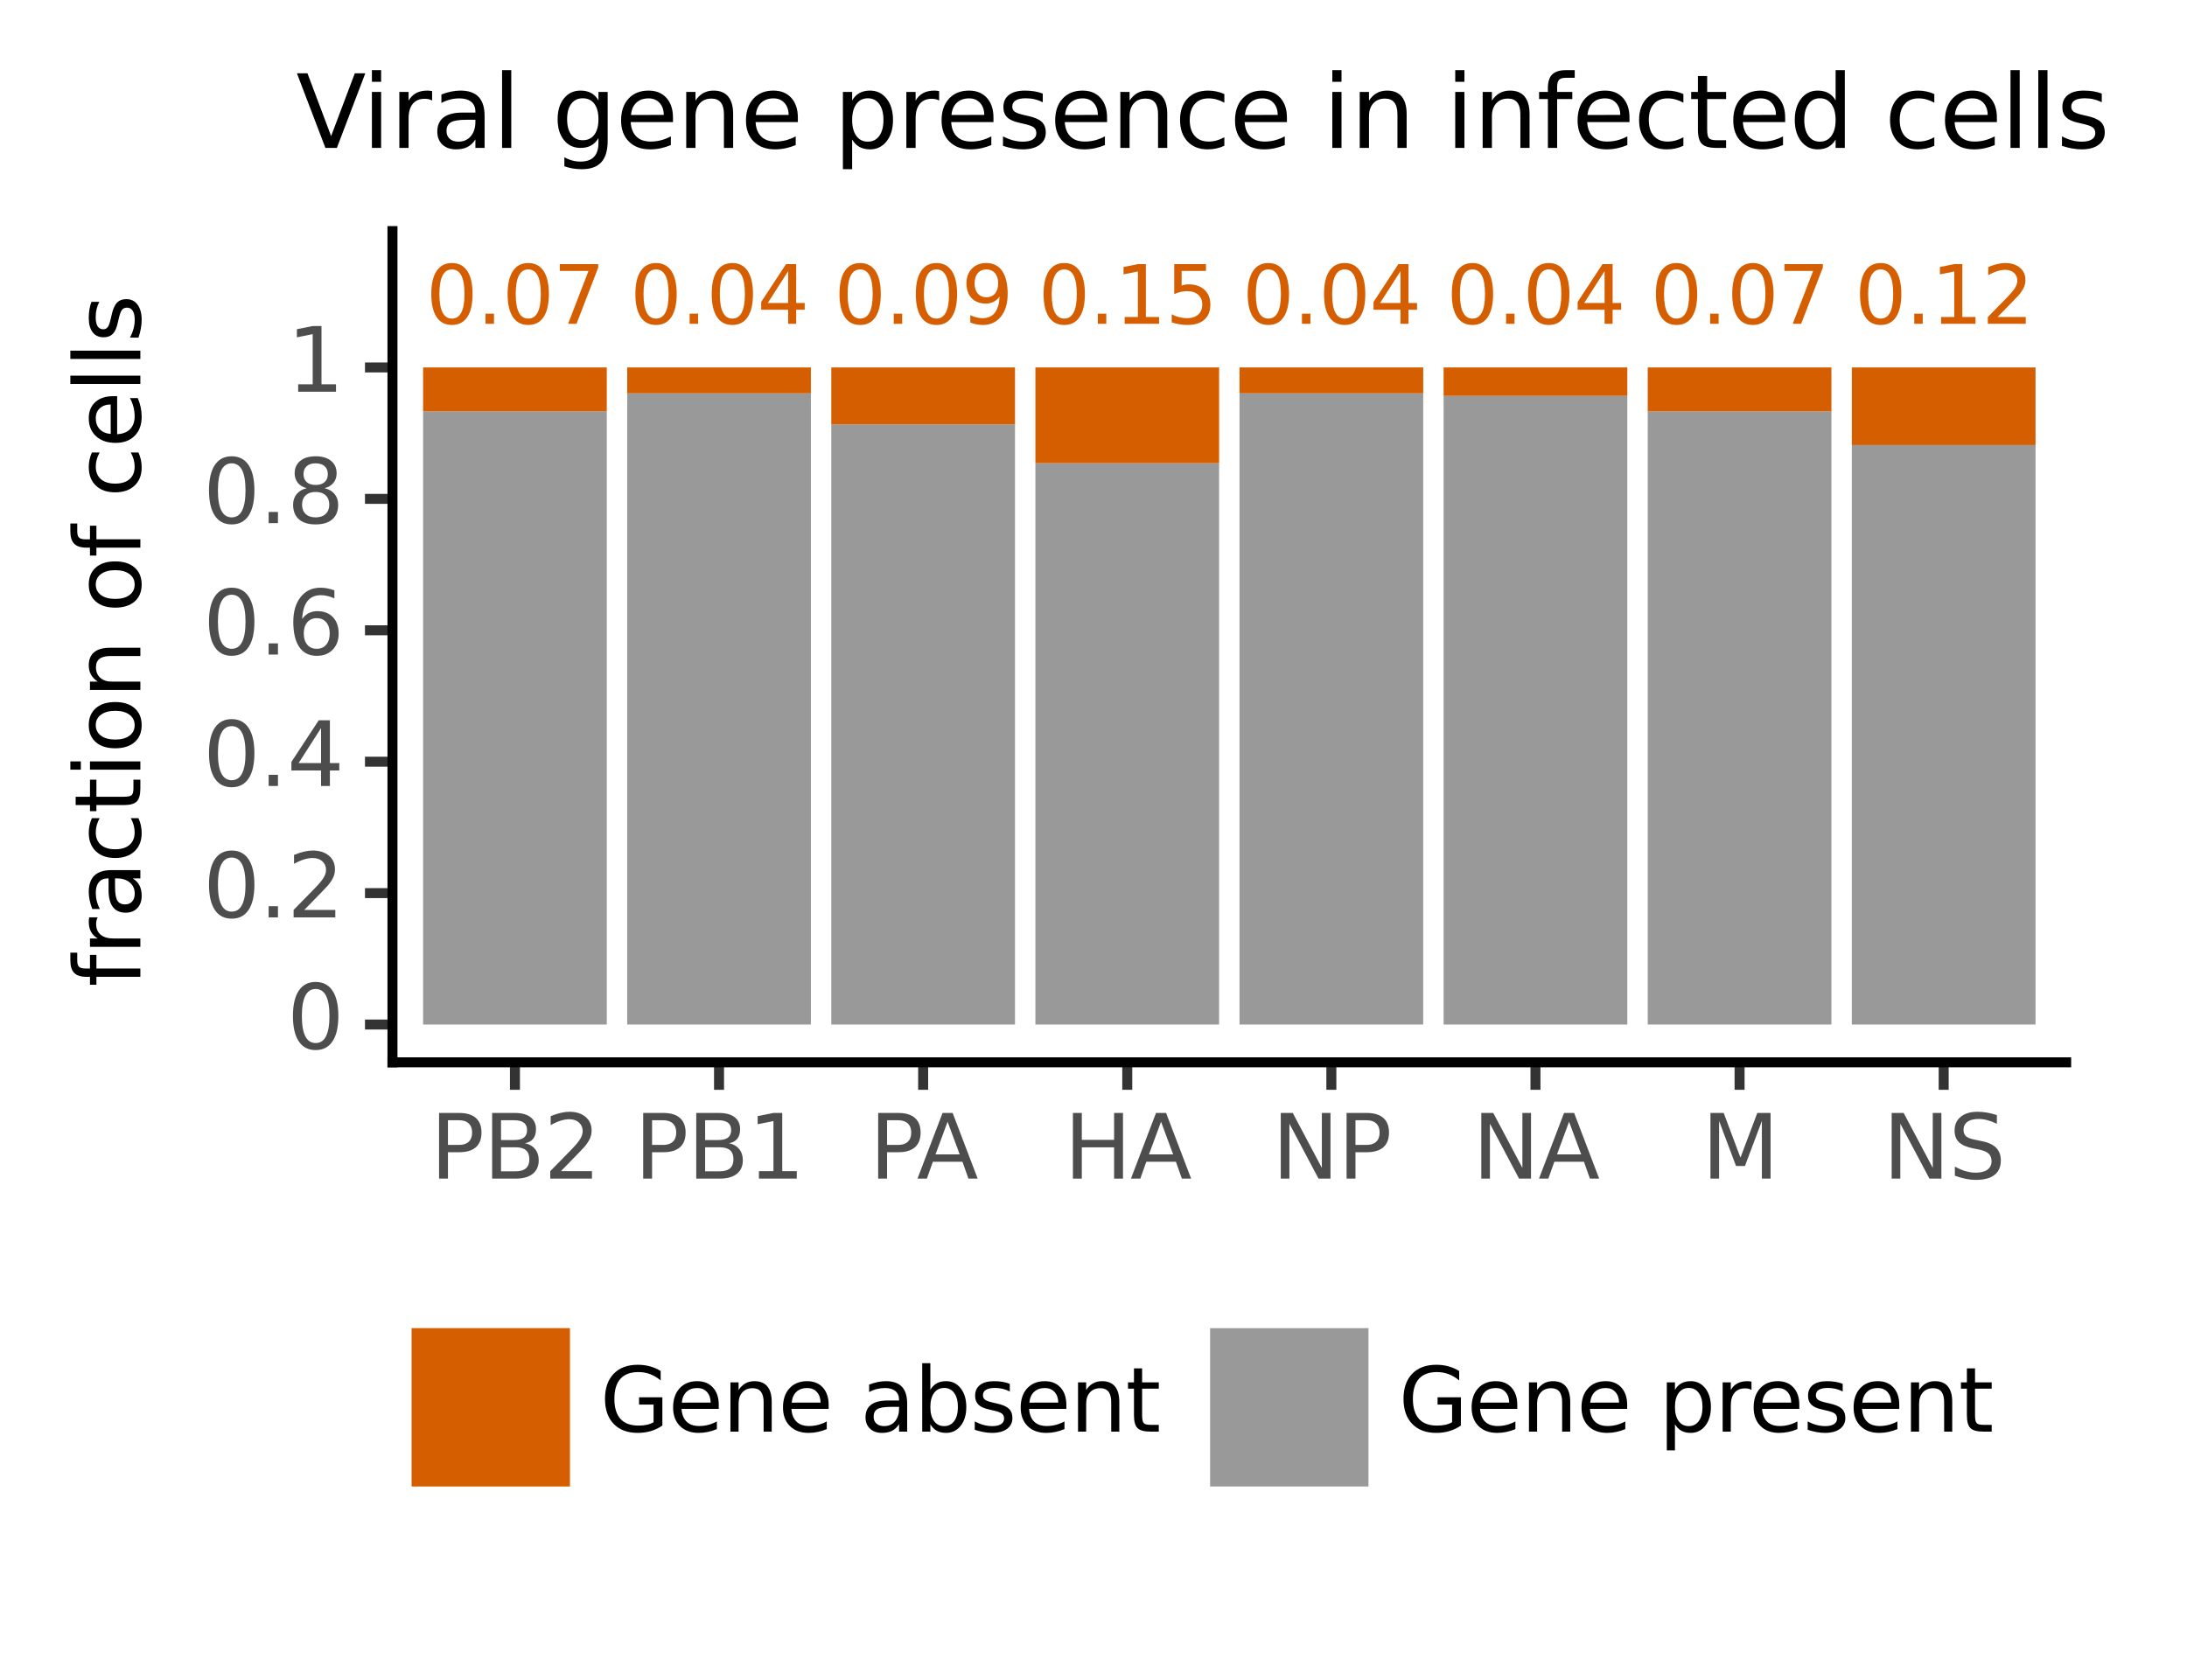 <?xml version="1.0" encoding="utf-8" standalone="no"?>
<!DOCTYPE svg PUBLIC "-//W3C//DTD SVG 1.1//EN"
  "http://www.w3.org/Graphics/SVG/1.1/DTD/svg11.dtd">
<svg xmlns:xlink="http://www.w3.org/1999/xlink" width="218.743pt" height="168.122pt" viewBox="0 0 218.743 168.122" xmlns="http://www.w3.org/2000/svg" version="1.1">
 <rect x="0" y="0" width="218.743" height="168.122" fill="#808080" stroke="none"/>
 <defs>
  <style type="text/css">*{stroke-linejoin: round; stroke-linecap: butt}</style>
 </defs>
 <g id="figure_1">
  <g id="patch_1">
   <path d="M 0 168.122 
L 218.743 168.122 
L 218.743 0 
L 0 0 
z
" style="fill: #ffffff; stroke: #ffffff; stroke-linejoin: miter"/>
  </g>
  <g id="axes_1">
   <g id="patch_2">
    <path d="M 39.255 106.282 
L 206.655 106.282 
L 206.655 23.122 
L 39.255 23.122 
z
" style="fill: #ffffff"/>
   </g>
   <g id="matplotlib.axis_1">
    <g id="xtick_1">
     <g id="line2d_1">
      <path d="M 51.504 106.282 
" style="fill: none; stroke: #000000; stroke-width: 1.5"/>
      <defs>
       <path id="mbd2efd425c" d="M 0 0 
L 0 2.75 
" style="stroke: #333333"/>
      </defs>
      <g>
       <use xlink:href="#mbd2efd425c" x="51.504" y="106.282" style="stroke: #333333"/>
      </g>
     </g>
     <g id="text_1">
      <!-- PB2 -->
      <g style="fill: #4d4d4d" transform="translate(43.032 117.919)scale(0.088 -0.088)">
       <defs>
        <path id="DejaVuSans-50" d="M 1259 4147 
L 1259 2394 
L 2053 2394 
Q 2494 2394 2734 2622 
Q 2975 2850 2975 3272 
Q 2975 3691 2734 3919 
Q 2494 4147 2053 4147 
L 1259 4147 
z
M 628 4666 
L 2053 4666 
Q 2838 4666 3239 4311 
Q 3641 3956 3641 3272 
Q 3641 2581 3239 2228 
Q 2838 1875 2053 1875 
L 1259 1875 
L 1259 0 
L 628 0 
L 628 4666 
z
" transform="scale(0.016)"/>
        <path id="DejaVuSans-42" d="M 1259 2228 
L 1259 519 
L 2272 519 
Q 2781 519 3026 730 
Q 3272 941 3272 1375 
Q 3272 1813 3026 2020 
Q 2781 2228 2272 2228 
L 1259 2228 
z
M 1259 4147 
L 1259 2741 
L 2194 2741 
Q 2656 2741 2882 2914 
Q 3109 3088 3109 3444 
Q 3109 3797 2882 3972 
Q 2656 4147 2194 4147 
L 1259 4147 
z
M 628 4666 
L 2241 4666 
Q 2963 4666 3353 4366 
Q 3744 4066 3744 3513 
Q 3744 3084 3544 2831 
Q 3344 2578 2956 2516 
Q 3422 2416 3680 2098 
Q 3938 1781 3938 1306 
Q 3938 681 3513 340 
Q 3088 0 2303 0 
L 628 0 
L 628 4666 
z
" transform="scale(0.016)"/>
        <path id="DejaVuSans-32" d="M 1228 531 
L 3431 531 
L 3431 0 
L 469 0 
L 469 531 
Q 828 903 1448 1529 
Q 2069 2156 2228 2338 
Q 2531 2678 2651 2914 
Q 2772 3150 2772 3378 
Q 2772 3750 2511 3984 
Q 2250 4219 1831 4219 
Q 1534 4219 1204 4116 
Q 875 4013 500 3803 
L 500 4441 
Q 881 4594 1212 4672 
Q 1544 4750 1819 4750 
Q 2544 4750 2975 4387 
Q 3406 4025 3406 3419 
Q 3406 3131 3298 2873 
Q 3191 2616 2906 2266 
Q 2828 2175 2409 1742 
Q 1991 1309 1228 531 
z
" transform="scale(0.016)"/>
       </defs>
       <use xlink:href="#DejaVuSans-50"/>
       <use xlink:href="#DejaVuSans-42" x="60.303"/>
       <use xlink:href="#DejaVuSans-32" x="128.906"/>
      </g>
     </g>
    </g>
    <g id="xtick_2">
     <g id="line2d_2">
      <path d="M 71.918 106.282 
" style="fill: none; stroke: #000000; stroke-width: 1.5"/>
      <g>
       <use xlink:href="#mbd2efd425c" x="71.918" y="106.282" style="stroke: #333333"/>
      </g>
     </g>
     <g id="text_2">
      <!-- PB1 -->
      <g style="fill: #4d4d4d" transform="translate(63.447 117.919)scale(0.088 -0.088)">
       <defs>
        <path id="DejaVuSans-31" d="M 794 531 
L 1825 531 
L 1825 4091 
L 703 3866 
L 703 4441 
L 1819 4666 
L 2450 4666 
L 2450 531 
L 3481 531 
L 3481 0 
L 794 0 
L 794 531 
z
" transform="scale(0.016)"/>
       </defs>
       <use xlink:href="#DejaVuSans-50"/>
       <use xlink:href="#DejaVuSans-42" x="60.303"/>
       <use xlink:href="#DejaVuSans-31" x="128.906"/>
      </g>
     </g>
    </g>
    <g id="xtick_3">
     <g id="line2d_3">
      <path d="M 92.333 106.282 
" style="fill: none; stroke: #000000; stroke-width: 1.5"/>
      <g>
       <use xlink:href="#mbd2efd425c" x="92.333" y="106.282" style="stroke: #333333"/>
      </g>
     </g>
     <g id="text_3">
      <!-- PA -->
      <g style="fill: #4d4d4d" transform="translate(86.951 117.919)scale(0.088 -0.088)">
       <defs>
        <path id="DejaVuSans-41" d="M 2188 4044 
L 1331 1722 
L 3047 1722 
L 2188 4044 
z
M 1831 4666 
L 2547 4666 
L 4325 0 
L 3669 0 
L 3244 1197 
L 1141 1197 
L 716 0 
L 50 0 
L 1831 4666 
z
" transform="scale(0.016)"/>
       </defs>
       <use xlink:href="#DejaVuSans-50"/>
       <use xlink:href="#DejaVuSans-41" x="53.928"/>
      </g>
     </g>
    </g>
    <g id="xtick_4">
     <g id="line2d_4">
      <path d="M 112.748 106.282 
" style="fill: none; stroke: #000000; stroke-width: 1.5"/>
      <g>
       <use xlink:href="#mbd2efd425c" x="112.748" y="106.282" style="stroke: #333333"/>
      </g>
     </g>
     <g id="text_4">
      <!-- HA -->
      <g style="fill: #4d4d4d" transform="translate(106.429 117.919)scale(0.088 -0.088)">
       <defs>
        <path id="DejaVuSans-48" d="M 628 4666 
L 1259 4666 
L 1259 2753 
L 3553 2753 
L 3553 4666 
L 4184 4666 
L 4184 0 
L 3553 0 
L 3553 2222 
L 1259 2222 
L 1259 0 
L 628 0 
L 628 4666 
z
" transform="scale(0.016)"/>
       </defs>
       <use xlink:href="#DejaVuSans-48"/>
       <use xlink:href="#DejaVuSans-41" x="75.195"/>
      </g>
     </g>
    </g>
    <g id="xtick_5">
     <g id="line2d_5">
      <path d="M 133.162 106.282 
" style="fill: none; stroke: #000000; stroke-width: 1.5"/>
      <g>
       <use xlink:href="#mbd2efd425c" x="133.162" y="106.282" style="stroke: #333333"/>
      </g>
     </g>
     <g id="text_5">
      <!-- NP -->
      <g style="fill: #4d4d4d" transform="translate(127.218 117.919)scale(0.088 -0.088)">
       <defs>
        <path id="DejaVuSans-4e" d="M 628 4666 
L 1478 4666 
L 3547 763 
L 3547 4666 
L 4159 4666 
L 4159 0 
L 3309 0 
L 1241 3903 
L 1241 0 
L 628 0 
L 628 4666 
z
" transform="scale(0.016)"/>
       </defs>
       <use xlink:href="#DejaVuSans-4e"/>
       <use xlink:href="#DejaVuSans-50" x="74.805"/>
      </g>
     </g>
    </g>
    <g id="xtick_6">
     <g id="line2d_6">
      <path d="M 153.577 106.282 
" style="fill: none; stroke: #000000; stroke-width: 1.5"/>
      <g>
       <use xlink:href="#mbd2efd425c" x="153.577" y="106.282" style="stroke: #333333"/>
      </g>
     </g>
     <g id="text_6">
      <!-- NA -->
      <g style="fill: #4d4d4d" transform="translate(147.275 117.919)scale(0.088 -0.088)">
       <use xlink:href="#DejaVuSans-4e"/>
       <use xlink:href="#DejaVuSans-41" x="74.805"/>
      </g>
     </g>
    </g>
    <g id="xtick_7">
     <g id="line2d_7">
      <path d="M 173.992 106.282 
" style="fill: none; stroke: #000000; stroke-width: 1.5"/>
      <g>
       <use xlink:href="#mbd2efd425c" x="173.992" y="106.282" style="stroke: #333333"/>
      </g>
     </g>
     <g id="text_7">
      <!-- M -->
      <g style="fill: #4d4d4d" transform="translate(170.195 117.919)scale(0.088 -0.088)">
       <defs>
        <path id="DejaVuSans-4d" d="M 628 4666 
L 1569 4666 
L 2759 1491 
L 3956 4666 
L 4897 4666 
L 4897 0 
L 4281 0 
L 4281 4097 
L 3078 897 
L 2444 897 
L 1241 4097 
L 1241 0 
L 628 0 
L 628 4666 
z
" transform="scale(0.016)"/>
       </defs>
       <use xlink:href="#DejaVuSans-4d"/>
      </g>
     </g>
    </g>
    <g id="xtick_8">
     <g id="line2d_8">
      <path d="M 194.406 106.282 
" style="fill: none; stroke: #000000; stroke-width: 1.5"/>
      <g>
       <use xlink:href="#mbd2efd425c" x="194.406" y="106.282" style="stroke: #333333"/>
      </g>
     </g>
     <g id="text_8">
      <!-- NS -->
      <g style="fill: #4d4d4d" transform="translate(188.321 117.919)scale(0.088 -0.088)">
       <defs>
        <path id="DejaVuSans-53" d="M 3425 4513 
L 3425 3897 
Q 3066 4069 2747 4153 
Q 2428 4238 2131 4238 
Q 1616 4238 1336 4038 
Q 1056 3838 1056 3469 
Q 1056 3159 1242 3001 
Q 1428 2844 1947 2747 
L 2328 2669 
Q 3034 2534 3370 2195 
Q 3706 1856 3706 1288 
Q 3706 609 3251 259 
Q 2797 -91 1919 -91 
Q 1588 -91 1214 -16 
Q 841 59 441 206 
L 441 856 
Q 825 641 1194 531 
Q 1563 422 1919 422 
Q 2459 422 2753 634 
Q 3047 847 3047 1241 
Q 3047 1584 2836 1778 
Q 2625 1972 2144 2069 
L 1759 2144 
Q 1053 2284 737 2584 
Q 422 2884 422 3419 
Q 422 4038 858 4394 
Q 1294 4750 2059 4750 
Q 2388 4750 2728 4690 
Q 3069 4631 3425 4513 
z
" transform="scale(0.016)"/>
       </defs>
       <use xlink:href="#DejaVuSans-4e"/>
       <use xlink:href="#DejaVuSans-53" x="74.805"/>
      </g>
     </g>
    </g>
   </g>
   <g id="matplotlib.axis_2">
    <g id="ytick_1">
     <g id="line2d_9">
      <path d="M 39.255 102.502 
" style="fill: none; stroke: #000000; stroke-width: 1.5"/>
      <defs>
       <path id="mb61a2c4f86" d="M 0 0 
L -2.75 0 
" style="stroke: #333333"/>
      </defs>
      <g>
       <use xlink:href="#mb61a2c4f86" x="39.255" y="102.502" style="stroke: #333333"/>
      </g>
     </g>
     <g id="text_9">
      <!-- 0 -->
      <g style="fill: #4d4d4d" transform="translate(28.706 104.931)scale(0.088 -0.088)">
       <defs>
        <path id="DejaVuSans-30" d="M 2034 4250 
Q 1547 4250 1301 3770 
Q 1056 3291 1056 2328 
Q 1056 1369 1301 889 
Q 1547 409 2034 409 
Q 2525 409 2770 889 
Q 3016 1369 3016 2328 
Q 3016 3291 2770 3770 
Q 2525 4250 2034 4250 
z
M 2034 4750 
Q 2819 4750 3233 4129 
Q 3647 3509 3647 2328 
Q 3647 1150 3233 529 
Q 2819 -91 2034 -91 
Q 1250 -91 836 529 
Q 422 1150 422 2328 
Q 422 3509 836 4129 
Q 1250 4750 2034 4750 
z
" transform="scale(0.016)"/>
       </defs>
       <use xlink:href="#DejaVuSans-30"/>
      </g>
     </g>
    </g>
    <g id="ytick_2">
     <g id="line2d_10">
      <path d="M 39.255 89.354 
" style="fill: none; stroke: #000000; stroke-width: 1.5"/>
      <g>
       <use xlink:href="#mb61a2c4f86" x="39.255" y="89.354" style="stroke: #333333"/>
      </g>
     </g>
     <g id="text_10">
      <!-- 0.2 -->
      <g style="fill: #4d4d4d" transform="translate(20.31 91.783)scale(0.088 -0.088)">
       <defs>
        <path id="DejaVuSans-2e" d="M 684 794 
L 1344 794 
L 1344 0 
L 684 0 
L 684 794 
z
" transform="scale(0.016)"/>
       </defs>
       <use xlink:href="#DejaVuSans-30"/>
       <use xlink:href="#DejaVuSans-2e" x="63.623"/>
       <use xlink:href="#DejaVuSans-32" x="95.41"/>
      </g>
     </g>
    </g>
    <g id="ytick_3">
     <g id="line2d_11">
      <path d="M 39.255 76.207 
" style="fill: none; stroke: #000000; stroke-width: 1.5"/>
      <g>
       <use xlink:href="#mb61a2c4f86" x="39.255" y="76.207" style="stroke: #333333"/>
      </g>
     </g>
     <g id="text_11">
      <!-- 0.4 -->
      <g style="fill: #4d4d4d" transform="translate(20.31 78.635)scale(0.088 -0.088)">
       <defs>
        <path id="DejaVuSans-34" d="M 2419 4116 
L 825 1625 
L 2419 1625 
L 2419 4116 
z
M 2253 4666 
L 3047 4666 
L 3047 1625 
L 3713 1625 
L 3713 1100 
L 3047 1100 
L 3047 0 
L 2419 0 
L 2419 1100 
L 313 1100 
L 313 1709 
L 2253 4666 
z
" transform="scale(0.016)"/>
       </defs>
       <use xlink:href="#DejaVuSans-30"/>
       <use xlink:href="#DejaVuSans-2e" x="63.623"/>
       <use xlink:href="#DejaVuSans-34" x="95.41"/>
      </g>
     </g>
    </g>
    <g id="ytick_4">
     <g id="line2d_12">
      <path d="M 39.255 63.059 
" style="fill: none; stroke: #000000; stroke-width: 1.5"/>
      <g>
       <use xlink:href="#mb61a2c4f86" x="39.255" y="63.059" style="stroke: #333333"/>
      </g>
     </g>
     <g id="text_12">
      <!-- 0.6 -->
      <g style="fill: #4d4d4d" transform="translate(20.31 65.487)scale(0.088 -0.088)">
       <defs>
        <path id="DejaVuSans-36" d="M 2113 2584 
Q 1688 2584 1439 2293 
Q 1191 2003 1191 1497 
Q 1191 994 1439 701 
Q 1688 409 2113 409 
Q 2538 409 2786 701 
Q 3034 994 3034 1497 
Q 3034 2003 2786 2293 
Q 2538 2584 2113 2584 
z
M 3366 4563 
L 3366 3988 
Q 3128 4100 2886 4159 
Q 2644 4219 2406 4219 
Q 1781 4219 1451 3797 
Q 1122 3375 1075 2522 
Q 1259 2794 1537 2939 
Q 1816 3084 2150 3084 
Q 2853 3084 3261 2657 
Q 3669 2231 3669 1497 
Q 3669 778 3244 343 
Q 2819 -91 2113 -91 
Q 1303 -91 875 529 
Q 447 1150 447 2328 
Q 447 3434 972 4092 
Q 1497 4750 2381 4750 
Q 2619 4750 2861 4703 
Q 3103 4656 3366 4563 
z
" transform="scale(0.016)"/>
       </defs>
       <use xlink:href="#DejaVuSans-30"/>
       <use xlink:href="#DejaVuSans-2e" x="63.623"/>
       <use xlink:href="#DejaVuSans-36" x="95.41"/>
      </g>
     </g>
    </g>
    <g id="ytick_5">
     <g id="line2d_13">
      <path d="M 39.255 49.911 
" style="fill: none; stroke: #000000; stroke-width: 1.5"/>
      <g>
       <use xlink:href="#mb61a2c4f86" x="39.255" y="49.911" style="stroke: #333333"/>
      </g>
     </g>
     <g id="text_13">
      <!-- 0.8 -->
      <g style="fill: #4d4d4d" transform="translate(20.31 52.339)scale(0.088 -0.088)">
       <defs>
        <path id="DejaVuSans-38" d="M 2034 2216 
Q 1584 2216 1326 1975 
Q 1069 1734 1069 1313 
Q 1069 891 1326 650 
Q 1584 409 2034 409 
Q 2484 409 2743 651 
Q 3003 894 3003 1313 
Q 3003 1734 2745 1975 
Q 2488 2216 2034 2216 
z
M 1403 2484 
Q 997 2584 770 2862 
Q 544 3141 544 3541 
Q 544 4100 942 4425 
Q 1341 4750 2034 4750 
Q 2731 4750 3128 4425 
Q 3525 4100 3525 3541 
Q 3525 3141 3298 2862 
Q 3072 2584 2669 2484 
Q 3125 2378 3379 2068 
Q 3634 1759 3634 1313 
Q 3634 634 3220 271 
Q 2806 -91 2034 -91 
Q 1263 -91 848 271 
Q 434 634 434 1313 
Q 434 1759 690 2068 
Q 947 2378 1403 2484 
z
M 1172 3481 
Q 1172 3119 1398 2916 
Q 1625 2713 2034 2713 
Q 2441 2713 2670 2916 
Q 2900 3119 2900 3481 
Q 2900 3844 2670 4047 
Q 2441 4250 2034 4250 
Q 1625 4250 1398 4047 
Q 1172 3844 1172 3481 
z
" transform="scale(0.016)"/>
       </defs>
       <use xlink:href="#DejaVuSans-30"/>
       <use xlink:href="#DejaVuSans-2e" x="63.623"/>
       <use xlink:href="#DejaVuSans-38" x="95.41"/>
      </g>
     </g>
    </g>
    <g id="ytick_6">
     <g id="line2d_14">
      <path d="M 39.255 36.763 
" style="fill: none; stroke: #000000; stroke-width: 1.5"/>
      <g>
       <use xlink:href="#mb61a2c4f86" x="39.255" y="36.763" style="stroke: #333333"/>
      </g>
     </g>
     <g id="text_14">
      <!-- 1 -->
      <g style="fill: #4d4d4d" transform="translate(28.706 39.191)scale(0.088 -0.088)">
       <use xlink:href="#DejaVuSans-31"/>
      </g>
     </g>
    </g>
    <g id="ytick_7"/>
    <g id="ytick_8"/>
    <g id="ytick_9"/>
    <g id="ytick_10"/>
    <g id="ytick_11"/>
    <g id="text_15">
     <!-- fraction of cells -->
     <g transform="translate(14.039 98.734)rotate(-90)scale(0.09 -0.09)">
      <defs>
       <path id="DejaVuSans-66" d="M 2375 4863 
L 2375 4384 
L 1825 4384 
Q 1516 4384 1395 4259 
Q 1275 4134 1275 3809 
L 1275 3500 
L 2222 3500 
L 2222 3053 
L 1275 3053 
L 1275 0 
L 697 0 
L 697 3053 
L 147 3053 
L 147 3500 
L 697 3500 
L 697 3744 
Q 697 4328 969 4595 
Q 1241 4863 1831 4863 
L 2375 4863 
z
" transform="scale(0.016)"/>
       <path id="DejaVuSans-72" d="M 2631 2963 
Q 2534 3019 2420 3045 
Q 2306 3072 2169 3072 
Q 1681 3072 1420 2755 
Q 1159 2438 1159 1844 
L 1159 0 
L 581 0 
L 581 3500 
L 1159 3500 
L 1159 2956 
Q 1341 3275 1631 3429 
Q 1922 3584 2338 3584 
Q 2397 3584 2469 3576 
Q 2541 3569 2628 3553 
L 2631 2963 
z
" transform="scale(0.016)"/>
       <path id="DejaVuSans-61" d="M 2194 1759 
Q 1497 1759 1228 1600 
Q 959 1441 959 1056 
Q 959 750 1161 570 
Q 1363 391 1709 391 
Q 2188 391 2477 730 
Q 2766 1069 2766 1631 
L 2766 1759 
L 2194 1759 
z
M 3341 1997 
L 3341 0 
L 2766 0 
L 2766 531 
Q 2569 213 2275 61 
Q 1981 -91 1556 -91 
Q 1019 -91 701 211 
Q 384 513 384 1019 
Q 384 1609 779 1909 
Q 1175 2209 1959 2209 
L 2766 2209 
L 2766 2266 
Q 2766 2663 2505 2880 
Q 2244 3097 1772 3097 
Q 1472 3097 1187 3025 
Q 903 2953 641 2809 
L 641 3341 
Q 956 3463 1253 3523 
Q 1550 3584 1831 3584 
Q 2591 3584 2966 3190 
Q 3341 2797 3341 1997 
z
" transform="scale(0.016)"/>
       <path id="DejaVuSans-63" d="M 3122 3366 
L 3122 2828 
Q 2878 2963 2633 3030 
Q 2388 3097 2138 3097 
Q 1578 3097 1268 2742 
Q 959 2388 959 1747 
Q 959 1106 1268 751 
Q 1578 397 2138 397 
Q 2388 397 2633 464 
Q 2878 531 3122 666 
L 3122 134 
Q 2881 22 2623 -34 
Q 2366 -91 2075 -91 
Q 1284 -91 818 406 
Q 353 903 353 1747 
Q 353 2603 823 3093 
Q 1294 3584 2113 3584 
Q 2378 3584 2631 3529 
Q 2884 3475 3122 3366 
z
" transform="scale(0.016)"/>
       <path id="DejaVuSans-74" d="M 1172 4494 
L 1172 3500 
L 2356 3500 
L 2356 3053 
L 1172 3053 
L 1172 1153 
Q 1172 725 1289 603 
Q 1406 481 1766 481 
L 2356 481 
L 2356 0 
L 1766 0 
Q 1100 0 847 248 
Q 594 497 594 1153 
L 594 3053 
L 172 3053 
L 172 3500 
L 594 3500 
L 594 4494 
L 1172 4494 
z
" transform="scale(0.016)"/>
       <path id="DejaVuSans-69" d="M 603 3500 
L 1178 3500 
L 1178 0 
L 603 0 
L 603 3500 
z
M 603 4863 
L 1178 4863 
L 1178 4134 
L 603 4134 
L 603 4863 
z
" transform="scale(0.016)"/>
       <path id="DejaVuSans-6f" d="M 1959 3097 
Q 1497 3097 1228 2736 
Q 959 2375 959 1747 
Q 959 1119 1226 758 
Q 1494 397 1959 397 
Q 2419 397 2687 759 
Q 2956 1122 2956 1747 
Q 2956 2369 2687 2733 
Q 2419 3097 1959 3097 
z
M 1959 3584 
Q 2709 3584 3137 3096 
Q 3566 2609 3566 1747 
Q 3566 888 3137 398 
Q 2709 -91 1959 -91 
Q 1206 -91 779 398 
Q 353 888 353 1747 
Q 353 2609 779 3096 
Q 1206 3584 1959 3584 
z
" transform="scale(0.016)"/>
       <path id="DejaVuSans-6e" d="M 3513 2113 
L 3513 0 
L 2938 0 
L 2938 2094 
Q 2938 2591 2744 2837 
Q 2550 3084 2163 3084 
Q 1697 3084 1428 2787 
Q 1159 2491 1159 1978 
L 1159 0 
L 581 0 
L 581 3500 
L 1159 3500 
L 1159 2956 
Q 1366 3272 1645 3428 
Q 1925 3584 2291 3584 
Q 2894 3584 3203 3211 
Q 3513 2838 3513 2113 
z
" transform="scale(0.016)"/>
       <path id="DejaVuSans-20" transform="scale(0.016)"/>
       <path id="DejaVuSans-65" d="M 3597 1894 
L 3597 1613 
L 953 1613 
Q 991 1019 1311 708 
Q 1631 397 2203 397 
Q 2534 397 2845 478 
Q 3156 559 3463 722 
L 3463 178 
Q 3153 47 2828 -22 
Q 2503 -91 2169 -91 
Q 1331 -91 842 396 
Q 353 884 353 1716 
Q 353 2575 817 3079 
Q 1281 3584 2069 3584 
Q 2775 3584 3186 3129 
Q 3597 2675 3597 1894 
z
M 3022 2063 
Q 3016 2534 2758 2815 
Q 2500 3097 2075 3097 
Q 1594 3097 1305 2825 
Q 1016 2553 972 2059 
L 3022 2063 
z
" transform="scale(0.016)"/>
       <path id="DejaVuSans-6c" d="M 603 4863 
L 1178 4863 
L 1178 0 
L 603 0 
L 603 4863 
z
" transform="scale(0.016)"/>
       <path id="DejaVuSans-73" d="M 2834 3397 
L 2834 2853 
Q 2591 2978 2328 3040 
Q 2066 3103 1784 3103 
Q 1356 3103 1142 2972 
Q 928 2841 928 2578 
Q 928 2378 1081 2264 
Q 1234 2150 1697 2047 
L 1894 2003 
Q 2506 1872 2764 1633 
Q 3022 1394 3022 966 
Q 3022 478 2636 193 
Q 2250 -91 1575 -91 
Q 1294 -91 989 -36 
Q 684 19 347 128 
L 347 722 
Q 666 556 975 473 
Q 1284 391 1588 391 
Q 1994 391 2212 530 
Q 2431 669 2431 922 
Q 2431 1156 2273 1281 
Q 2116 1406 1581 1522 
L 1381 1569 
Q 847 1681 609 1914 
Q 372 2147 372 2553 
Q 372 3047 722 3315 
Q 1072 3584 1716 3584 
Q 2034 3584 2315 3537 
Q 2597 3491 2834 3397 
z
" transform="scale(0.016)"/>
      </defs>
      <use xlink:href="#DejaVuSans-66"/>
      <use xlink:href="#DejaVuSans-72" x="35.205"/>
      <use xlink:href="#DejaVuSans-61" x="76.318"/>
      <use xlink:href="#DejaVuSans-63" x="137.598"/>
      <use xlink:href="#DejaVuSans-74" x="192.578"/>
      <use xlink:href="#DejaVuSans-69" x="231.787"/>
      <use xlink:href="#DejaVuSans-6f" x="259.57"/>
      <use xlink:href="#DejaVuSans-6e" x="320.752"/>
      <use xlink:href="#DejaVuSans-20" x="384.131"/>
      <use xlink:href="#DejaVuSans-6f" x="415.918"/>
      <use xlink:href="#DejaVuSans-66" x="477.1"/>
      <use xlink:href="#DejaVuSans-20" x="512.305"/>
      <use xlink:href="#DejaVuSans-63" x="544.092"/>
      <use xlink:href="#DejaVuSans-65" x="599.072"/>
      <use xlink:href="#DejaVuSans-6c" x="660.596"/>
      <use xlink:href="#DejaVuSans-6c" x="688.379"/>
      <use xlink:href="#DejaVuSans-73" x="716.162"/>
     </g>
    </g>
   </g>
   <g id="PolyCollection_1">
    <path d="M 42.317 102.502 
L 42.317 41.163 
L 60.69 41.163 
L 60.69 102.502 
z
" clip-path="url(#p11b13b89f5)" style="fill: #999999"/>
    <path d="M 42.317 41.163 
L 42.317 36.763 
L 60.69 36.763 
L 60.69 41.163 
z
" clip-path="url(#p11b13b89f5)" style="fill: #d55e00"/>
    <path d="M 62.732 102.502 
L 62.732 39.351 
L 81.105 39.351 
L 81.105 102.502 
z
" clip-path="url(#p11b13b89f5)" style="fill: #999999"/>
    <path d="M 62.732 39.351 
L 62.732 36.763 
L 81.105 36.763 
L 81.105 39.351 
z
" clip-path="url(#p11b13b89f5)" style="fill: #d55e00"/>
    <path d="M 83.147 102.502 
L 83.147 42.457 
L 101.52 42.457 
L 101.52 102.502 
z
" clip-path="url(#p11b13b89f5)" style="fill: #999999"/>
    <path d="M 83.147 42.457 
L 83.147 36.763 
L 101.52 36.763 
L 101.52 42.457 
z
" clip-path="url(#p11b13b89f5)" style="fill: #d55e00"/>
    <path d="M 103.561 102.502 
L 103.561 46.339 
L 121.934 46.339 
L 121.934 102.502 
z
" clip-path="url(#p11b13b89f5)" style="fill: #999999"/>
    <path d="M 103.561 46.339 
L 103.561 36.763 
L 121.934 36.763 
L 121.934 46.339 
z
" clip-path="url(#p11b13b89f5)" style="fill: #d55e00"/>
    <path d="M 123.976 102.502 
L 123.976 39.351 
L 142.349 39.351 
L 142.349 102.502 
z
" clip-path="url(#p11b13b89f5)" style="fill: #999999"/>
    <path d="M 123.976 39.351 
L 123.976 36.763 
L 142.349 36.763 
L 142.349 39.351 
z
" clip-path="url(#p11b13b89f5)" style="fill: #d55e00"/>
    <path d="M 144.39 102.502 
L 144.39 39.61 
L 162.764 39.61 
L 162.764 102.502 
z
" clip-path="url(#p11b13b89f5)" style="fill: #999999"/>
    <path d="M 144.39 39.61 
L 144.39 36.763 
L 162.764 36.763 
L 162.764 39.61 
z
" clip-path="url(#p11b13b89f5)" style="fill: #d55e00"/>
    <path d="M 164.805 102.502 
L 164.805 41.163 
L 183.178 41.163 
L 183.178 102.502 
z
" clip-path="url(#p11b13b89f5)" style="fill: #999999"/>
    <path d="M 164.805 41.163 
L 164.805 36.763 
L 183.178 36.763 
L 183.178 41.163 
z
" clip-path="url(#p11b13b89f5)" style="fill: #d55e00"/>
    <path d="M 185.22 102.502 
L 185.22 44.528 
L 203.593 44.528 
L 203.593 102.502 
z
" clip-path="url(#p11b13b89f5)" style="fill: #999999"/>
    <path d="M 185.22 44.528 
L 185.22 36.763 
L 203.593 36.763 
L 203.593 44.528 
z
" clip-path="url(#p11b13b89f5)" style="fill: #d55e00"/>
   </g>
   <g id="text_16">
    <g clip-path="url(#p11b13b89f5)">
     <!-- 0.07 -->
     <g style="fill: #d55e00" transform="translate(42.598 32.397)scale(0.08 -0.08)">
      <defs>
       <path id="DejaVuSans-37" d="M 525 4666 
L 3525 4666 
L 3525 4397 
L 1831 0 
L 1172 0 
L 2766 4134 
L 525 4134 
L 525 4666 
z
" transform="scale(0.016)"/>
      </defs>
      <use xlink:href="#DejaVuSans-30"/>
      <use xlink:href="#DejaVuSans-2e" x="63.623"/>
      <use xlink:href="#DejaVuSans-30" x="95.41"/>
      <use xlink:href="#DejaVuSans-37" x="159.033"/>
     </g>
    </g>
   </g>
   <g id="text_17">
    <g clip-path="url(#p11b13b89f5)">
     <!-- 0.04 -->
     <g style="fill: #d55e00" transform="translate(63.012 32.397)scale(0.08 -0.08)">
      <use xlink:href="#DejaVuSans-30"/>
      <use xlink:href="#DejaVuSans-2e" x="63.623"/>
      <use xlink:href="#DejaVuSans-30" x="95.41"/>
      <use xlink:href="#DejaVuSans-34" x="159.033"/>
     </g>
    </g>
   </g>
   <g id="text_18">
    <g clip-path="url(#p11b13b89f5)">
     <!-- 0.09 -->
     <g style="fill: #d55e00" transform="translate(83.427 32.397)scale(0.08 -0.08)">
      <defs>
       <path id="DejaVuSans-39" d="M 703 97 
L 703 672 
Q 941 559 1184 500 
Q 1428 441 1663 441 
Q 2288 441 2617 861 
Q 2947 1281 2994 2138 
Q 2813 1869 2534 1725 
Q 2256 1581 1919 1581 
Q 1219 1581 811 2004 
Q 403 2428 403 3163 
Q 403 3881 828 4315 
Q 1253 4750 1959 4750 
Q 2769 4750 3195 4129 
Q 3622 3509 3622 2328 
Q 3622 1225 3098 567 
Q 2575 -91 1691 -91 
Q 1453 -91 1209 -44 
Q 966 3 703 97 
z
M 1959 2075 
Q 2384 2075 2632 2365 
Q 2881 2656 2881 3163 
Q 2881 3666 2632 3958 
Q 2384 4250 1959 4250 
Q 1534 4250 1286 3958 
Q 1038 3666 1038 3163 
Q 1038 2656 1286 2365 
Q 1534 2075 1959 2075 
z
" transform="scale(0.016)"/>
      </defs>
      <use xlink:href="#DejaVuSans-30"/>
      <use xlink:href="#DejaVuSans-2e" x="63.623"/>
      <use xlink:href="#DejaVuSans-30" x="95.41"/>
      <use xlink:href="#DejaVuSans-39" x="159.033"/>
     </g>
    </g>
   </g>
   <g id="text_19">
    <g clip-path="url(#p11b13b89f5)">
     <!-- 0.15 -->
     <g style="fill: #d55e00" transform="translate(103.841 32.397)scale(0.08 -0.08)">
      <defs>
       <path id="DejaVuSans-35" d="M 691 4666 
L 3169 4666 
L 3169 4134 
L 1269 4134 
L 1269 2991 
Q 1406 3038 1543 3061 
Q 1681 3084 1819 3084 
Q 2600 3084 3056 2656 
Q 3513 2228 3513 1497 
Q 3513 744 3044 326 
Q 2575 -91 1722 -91 
Q 1428 -91 1123 -41 
Q 819 9 494 109 
L 494 744 
Q 775 591 1075 516 
Q 1375 441 1709 441 
Q 2250 441 2565 725 
Q 2881 1009 2881 1497 
Q 2881 1984 2565 2268 
Q 2250 2553 1709 2553 
Q 1456 2553 1204 2497 
Q 953 2441 691 2322 
L 691 4666 
z
" transform="scale(0.016)"/>
      </defs>
      <use xlink:href="#DejaVuSans-30"/>
      <use xlink:href="#DejaVuSans-2e" x="63.623"/>
      <use xlink:href="#DejaVuSans-31" x="95.41"/>
      <use xlink:href="#DejaVuSans-35" x="159.033"/>
     </g>
    </g>
   </g>
   <g id="text_20">
    <g clip-path="url(#p11b13b89f5)">
     <!-- 0.04 -->
     <g style="fill: #d55e00" transform="translate(124.256 32.397)scale(0.08 -0.08)">
      <use xlink:href="#DejaVuSans-30"/>
      <use xlink:href="#DejaVuSans-2e" x="63.623"/>
      <use xlink:href="#DejaVuSans-30" x="95.41"/>
      <use xlink:href="#DejaVuSans-34" x="159.033"/>
     </g>
    </g>
   </g>
   <g id="text_21">
    <g clip-path="url(#p11b13b89f5)">
     <!-- 0.04 -->
     <g style="fill: #d55e00" transform="translate(144.671 32.397)scale(0.08 -0.08)">
      <use xlink:href="#DejaVuSans-30"/>
      <use xlink:href="#DejaVuSans-2e" x="63.623"/>
      <use xlink:href="#DejaVuSans-30" x="95.41"/>
      <use xlink:href="#DejaVuSans-34" x="159.033"/>
     </g>
    </g>
   </g>
   <g id="text_22">
    <g clip-path="url(#p11b13b89f5)">
     <!-- 0.07 -->
     <g style="fill: #d55e00" transform="translate(165.085 32.397)scale(0.08 -0.08)">
      <use xlink:href="#DejaVuSans-30"/>
      <use xlink:href="#DejaVuSans-2e" x="63.623"/>
      <use xlink:href="#DejaVuSans-30" x="95.41"/>
      <use xlink:href="#DejaVuSans-37" x="159.033"/>
     </g>
    </g>
   </g>
   <g id="text_23">
    <g clip-path="url(#p11b13b89f5)">
     <!-- 0.12 -->
     <g style="fill: #d55e00" transform="translate(185.5 32.397)scale(0.08 -0.08)">
      <use xlink:href="#DejaVuSans-30"/>
      <use xlink:href="#DejaVuSans-2e" x="63.623"/>
      <use xlink:href="#DejaVuSans-31" x="95.41"/>
      <use xlink:href="#DejaVuSans-32" x="159.033"/>
     </g>
    </g>
   </g>
   <g id="patch_3">
    <path d="M 39.255 106.282 
L 39.255 23.122 
" style="fill: none; stroke: #000000; stroke-linejoin: miter; stroke-linecap: square"/>
   </g>
   <g id="patch_4">
    <path d="M 39.255 106.282 
L 206.655 106.282 
" style="fill: none; stroke: #000000; stroke-linejoin: miter; stroke-linecap: square"/>
   </g>
   <g id="patch_5">
    <path d="M 28.967 160.922 
L 211.543 160.922 
L 211.543 120.682 
L 28.967 120.682 
z
" style="fill: #ffffff"/>
   </g>
   <g id="patch_6">
    <path d="M 41.167 148.722 
L 57.007 148.722 
L 57.007 132.882 
L 41.167 132.882 
L 41.167 148.722 
z
" clip-path="url(#p19aaaa281b)" style="fill: none"/>
   </g>
   <g id="patch_7">
    <path d="M 41.167 148.722 
L 57.007 148.722 
L 57.007 132.882 
L 41.167 132.882 
z
" clip-path="url(#p19aaaa281b)" style="fill: #d55e00"/>
   </g>
   <g id="text_24">
    <!-- Gene absent -->
    <g transform="translate(60.007 143.231)scale(0.088 -0.088)">
     <defs>
      <path id="DejaVuSans-47" d="M 3809 666 
L 3809 1919 
L 2778 1919 
L 2778 2438 
L 4434 2438 
L 4434 434 
Q 4069 175 3628 42 
Q 3188 -91 2688 -91 
Q 1594 -91 976 548 
Q 359 1188 359 2328 
Q 359 3472 976 4111 
Q 1594 4750 2688 4750 
Q 3144 4750 3555 4637 
Q 3966 4525 4313 4306 
L 4313 3634 
Q 3963 3931 3569 4081 
Q 3175 4231 2741 4231 
Q 1884 4231 1454 3753 
Q 1025 3275 1025 2328 
Q 1025 1384 1454 906 
Q 1884 428 2741 428 
Q 3075 428 3337 486 
Q 3600 544 3809 666 
z
" transform="scale(0.016)"/>
      <path id="DejaVuSans-62" d="M 3116 1747 
Q 3116 2381 2855 2742 
Q 2594 3103 2138 3103 
Q 1681 3103 1420 2742 
Q 1159 2381 1159 1747 
Q 1159 1113 1420 752 
Q 1681 391 2138 391 
Q 2594 391 2855 752 
Q 3116 1113 3116 1747 
z
M 1159 2969 
Q 1341 3281 1617 3432 
Q 1894 3584 2278 3584 
Q 2916 3584 3314 3078 
Q 3713 2572 3713 1747 
Q 3713 922 3314 415 
Q 2916 -91 2278 -91 
Q 1894 -91 1617 61 
Q 1341 213 1159 525 
L 1159 0 
L 581 0 
L 581 4863 
L 1159 4863 
L 1159 2969 
z
" transform="scale(0.016)"/>
     </defs>
     <use xlink:href="#DejaVuSans-47"/>
     <use xlink:href="#DejaVuSans-65" x="77.49"/>
     <use xlink:href="#DejaVuSans-6e" x="139.014"/>
     <use xlink:href="#DejaVuSans-65" x="202.393"/>
     <use xlink:href="#DejaVuSans-20" x="263.916"/>
     <use xlink:href="#DejaVuSans-61" x="295.703"/>
     <use xlink:href="#DejaVuSans-62" x="356.982"/>
     <use xlink:href="#DejaVuSans-73" x="420.459"/>
     <use xlink:href="#DejaVuSans-65" x="472.559"/>
     <use xlink:href="#DejaVuSans-6e" x="534.082"/>
     <use xlink:href="#DejaVuSans-74" x="597.461"/>
    </g>
   </g>
   <g id="patch_8">
    <path d="M 121.034 148.722 
L 136.874 148.722 
L 136.874 132.882 
L 121.034 132.882 
L 121.034 148.722 
z
" clip-path="url(#p1f240330d6)" style="fill: none"/>
   </g>
   <g id="patch_9">
    <path d="M 121.034 148.722 
L 136.874 148.722 
L 136.874 132.882 
L 121.034 132.882 
z
" clip-path="url(#p1f240330d6)" style="fill: #999999"/>
   </g>
   <g id="text_25">
    <!-- Gene present -->
    <g transform="translate(139.874 143.231)scale(0.088 -0.088)">
     <defs>
      <path id="DejaVuSans-70" d="M 1159 525 
L 1159 -1331 
L 581 -1331 
L 581 3500 
L 1159 3500 
L 1159 2969 
Q 1341 3281 1617 3432 
Q 1894 3584 2278 3584 
Q 2916 3584 3314 3078 
Q 3713 2572 3713 1747 
Q 3713 922 3314 415 
Q 2916 -91 2278 -91 
Q 1894 -91 1617 61 
Q 1341 213 1159 525 
z
M 3116 1747 
Q 3116 2381 2855 2742 
Q 2594 3103 2138 3103 
Q 1681 3103 1420 2742 
Q 1159 2381 1159 1747 
Q 1159 1113 1420 752 
Q 1681 391 2138 391 
Q 2594 391 2855 752 
Q 3116 1113 3116 1747 
z
" transform="scale(0.016)"/>
     </defs>
     <use xlink:href="#DejaVuSans-47"/>
     <use xlink:href="#DejaVuSans-65" x="77.49"/>
     <use xlink:href="#DejaVuSans-6e" x="139.014"/>
     <use xlink:href="#DejaVuSans-65" x="202.393"/>
     <use xlink:href="#DejaVuSans-20" x="263.916"/>
     <use xlink:href="#DejaVuSans-70" x="295.703"/>
     <use xlink:href="#DejaVuSans-72" x="359.18"/>
     <use xlink:href="#DejaVuSans-65" x="398.043"/>
     <use xlink:href="#DejaVuSans-73" x="459.566"/>
     <use xlink:href="#DejaVuSans-65" x="511.666"/>
     <use xlink:href="#DejaVuSans-6e" x="573.189"/>
     <use xlink:href="#DejaVuSans-74" x="636.568"/>
    </g>
   </g>
  </g>
  <g id="text_26">
   <!-- Viral gene presence in infected cells -->
   <g transform="translate(29.618 14.798)scale(0.1 -0.1)">
    <defs>
     <path id="DejaVuSans-56" d="M 1831 0 
L 50 4666 
L 709 4666 
L 2188 738 
L 3669 4666 
L 4325 4666 
L 2547 0 
L 1831 0 
z
" transform="scale(0.016)"/>
     <path id="DejaVuSans-67" d="M 2906 1791 
Q 2906 2416 2648 2759 
Q 2391 3103 1925 3103 
Q 1463 3103 1205 2759 
Q 947 2416 947 1791 
Q 947 1169 1205 825 
Q 1463 481 1925 481 
Q 2391 481 2648 825 
Q 2906 1169 2906 1791 
z
M 3481 434 
Q 3481 -459 3084 -895 
Q 2688 -1331 1869 -1331 
Q 1566 -1331 1297 -1286 
Q 1028 -1241 775 -1147 
L 775 -588 
Q 1028 -725 1275 -790 
Q 1522 -856 1778 -856 
Q 2344 -856 2625 -561 
Q 2906 -266 2906 331 
L 2906 616 
Q 2728 306 2450 153 
Q 2172 0 1784 0 
Q 1141 0 747 490 
Q 353 981 353 1791 
Q 353 2603 747 3093 
Q 1141 3584 1784 3584 
Q 2172 3584 2450 3431 
Q 2728 3278 2906 2969 
L 2906 3500 
L 3481 3500 
L 3481 434 
z
" transform="scale(0.016)"/>
     <path id="DejaVuSans-64" d="M 2906 2969 
L 2906 4863 
L 3481 4863 
L 3481 0 
L 2906 0 
L 2906 525 
Q 2725 213 2448 61 
Q 2172 -91 1784 -91 
Q 1150 -91 751 415 
Q 353 922 353 1747 
Q 353 2572 751 3078 
Q 1150 3584 1784 3584 
Q 2172 3584 2448 3432 
Q 2725 3281 2906 2969 
z
M 947 1747 
Q 947 1113 1208 752 
Q 1469 391 1925 391 
Q 2381 391 2643 752 
Q 2906 1113 2906 1747 
Q 2906 2381 2643 2742 
Q 2381 3103 1925 3103 
Q 1469 3103 1208 2742 
Q 947 2381 947 1747 
z
" transform="scale(0.016)"/>
    </defs>
    <use xlink:href="#DejaVuSans-56"/>
    <use xlink:href="#DejaVuSans-69" x="66.158"/>
    <use xlink:href="#DejaVuSans-72" x="93.941"/>
    <use xlink:href="#DejaVuSans-61" x="135.055"/>
    <use xlink:href="#DejaVuSans-6c" x="196.334"/>
    <use xlink:href="#DejaVuSans-20" x="224.117"/>
    <use xlink:href="#DejaVuSans-67" x="255.904"/>
    <use xlink:href="#DejaVuSans-65" x="319.381"/>
    <use xlink:href="#DejaVuSans-6e" x="380.904"/>
    <use xlink:href="#DejaVuSans-65" x="444.283"/>
    <use xlink:href="#DejaVuSans-20" x="505.807"/>
    <use xlink:href="#DejaVuSans-70" x="537.594"/>
    <use xlink:href="#DejaVuSans-72" x="601.07"/>
    <use xlink:href="#DejaVuSans-65" x="639.934"/>
    <use xlink:href="#DejaVuSans-73" x="701.457"/>
    <use xlink:href="#DejaVuSans-65" x="753.557"/>
    <use xlink:href="#DejaVuSans-6e" x="815.08"/>
    <use xlink:href="#DejaVuSans-63" x="878.459"/>
    <use xlink:href="#DejaVuSans-65" x="933.439"/>
    <use xlink:href="#DejaVuSans-20" x="994.963"/>
    <use xlink:href="#DejaVuSans-69" x="1026.75"/>
    <use xlink:href="#DejaVuSans-6e" x="1054.533"/>
    <use xlink:href="#DejaVuSans-20" x="1117.912"/>
    <use xlink:href="#DejaVuSans-69" x="1149.699"/>
    <use xlink:href="#DejaVuSans-6e" x="1177.482"/>
    <use xlink:href="#DejaVuSans-66" x="1240.861"/>
    <use xlink:href="#DejaVuSans-65" x="1276.066"/>
    <use xlink:href="#DejaVuSans-63" x="1337.59"/>
    <use xlink:href="#DejaVuSans-74" x="1392.57"/>
    <use xlink:href="#DejaVuSans-65" x="1431.779"/>
    <use xlink:href="#DejaVuSans-64" x="1493.303"/>
    <use xlink:href="#DejaVuSans-20" x="1556.779"/>
    <use xlink:href="#DejaVuSans-63" x="1588.566"/>
    <use xlink:href="#DejaVuSans-65" x="1643.547"/>
    <use xlink:href="#DejaVuSans-6c" x="1705.07"/>
    <use xlink:href="#DejaVuSans-6c" x="1732.854"/>
    <use xlink:href="#DejaVuSans-73" x="1760.637"/>
   </g>
  </g>
 </g>
 <defs>
  <clipPath id="p11b13b89f5">
   <rect x="39.255" y="23.122" width="167.4" height="83.16"/>
  </clipPath>
  <clipPath id="p19aaaa281b">
   <path d="M 41.167 148.722 
L 41.167 132.882 
L 57.007 132.882 
L 57.007 148.722 
"/>
  </clipPath>
  <clipPath id="p1f240330d6">
   <path d="M 121.034 148.722 
L 121.034 132.882 
L 136.874 132.882 
L 136.874 148.722 
"/>
  </clipPath>
 </defs>
</svg>

